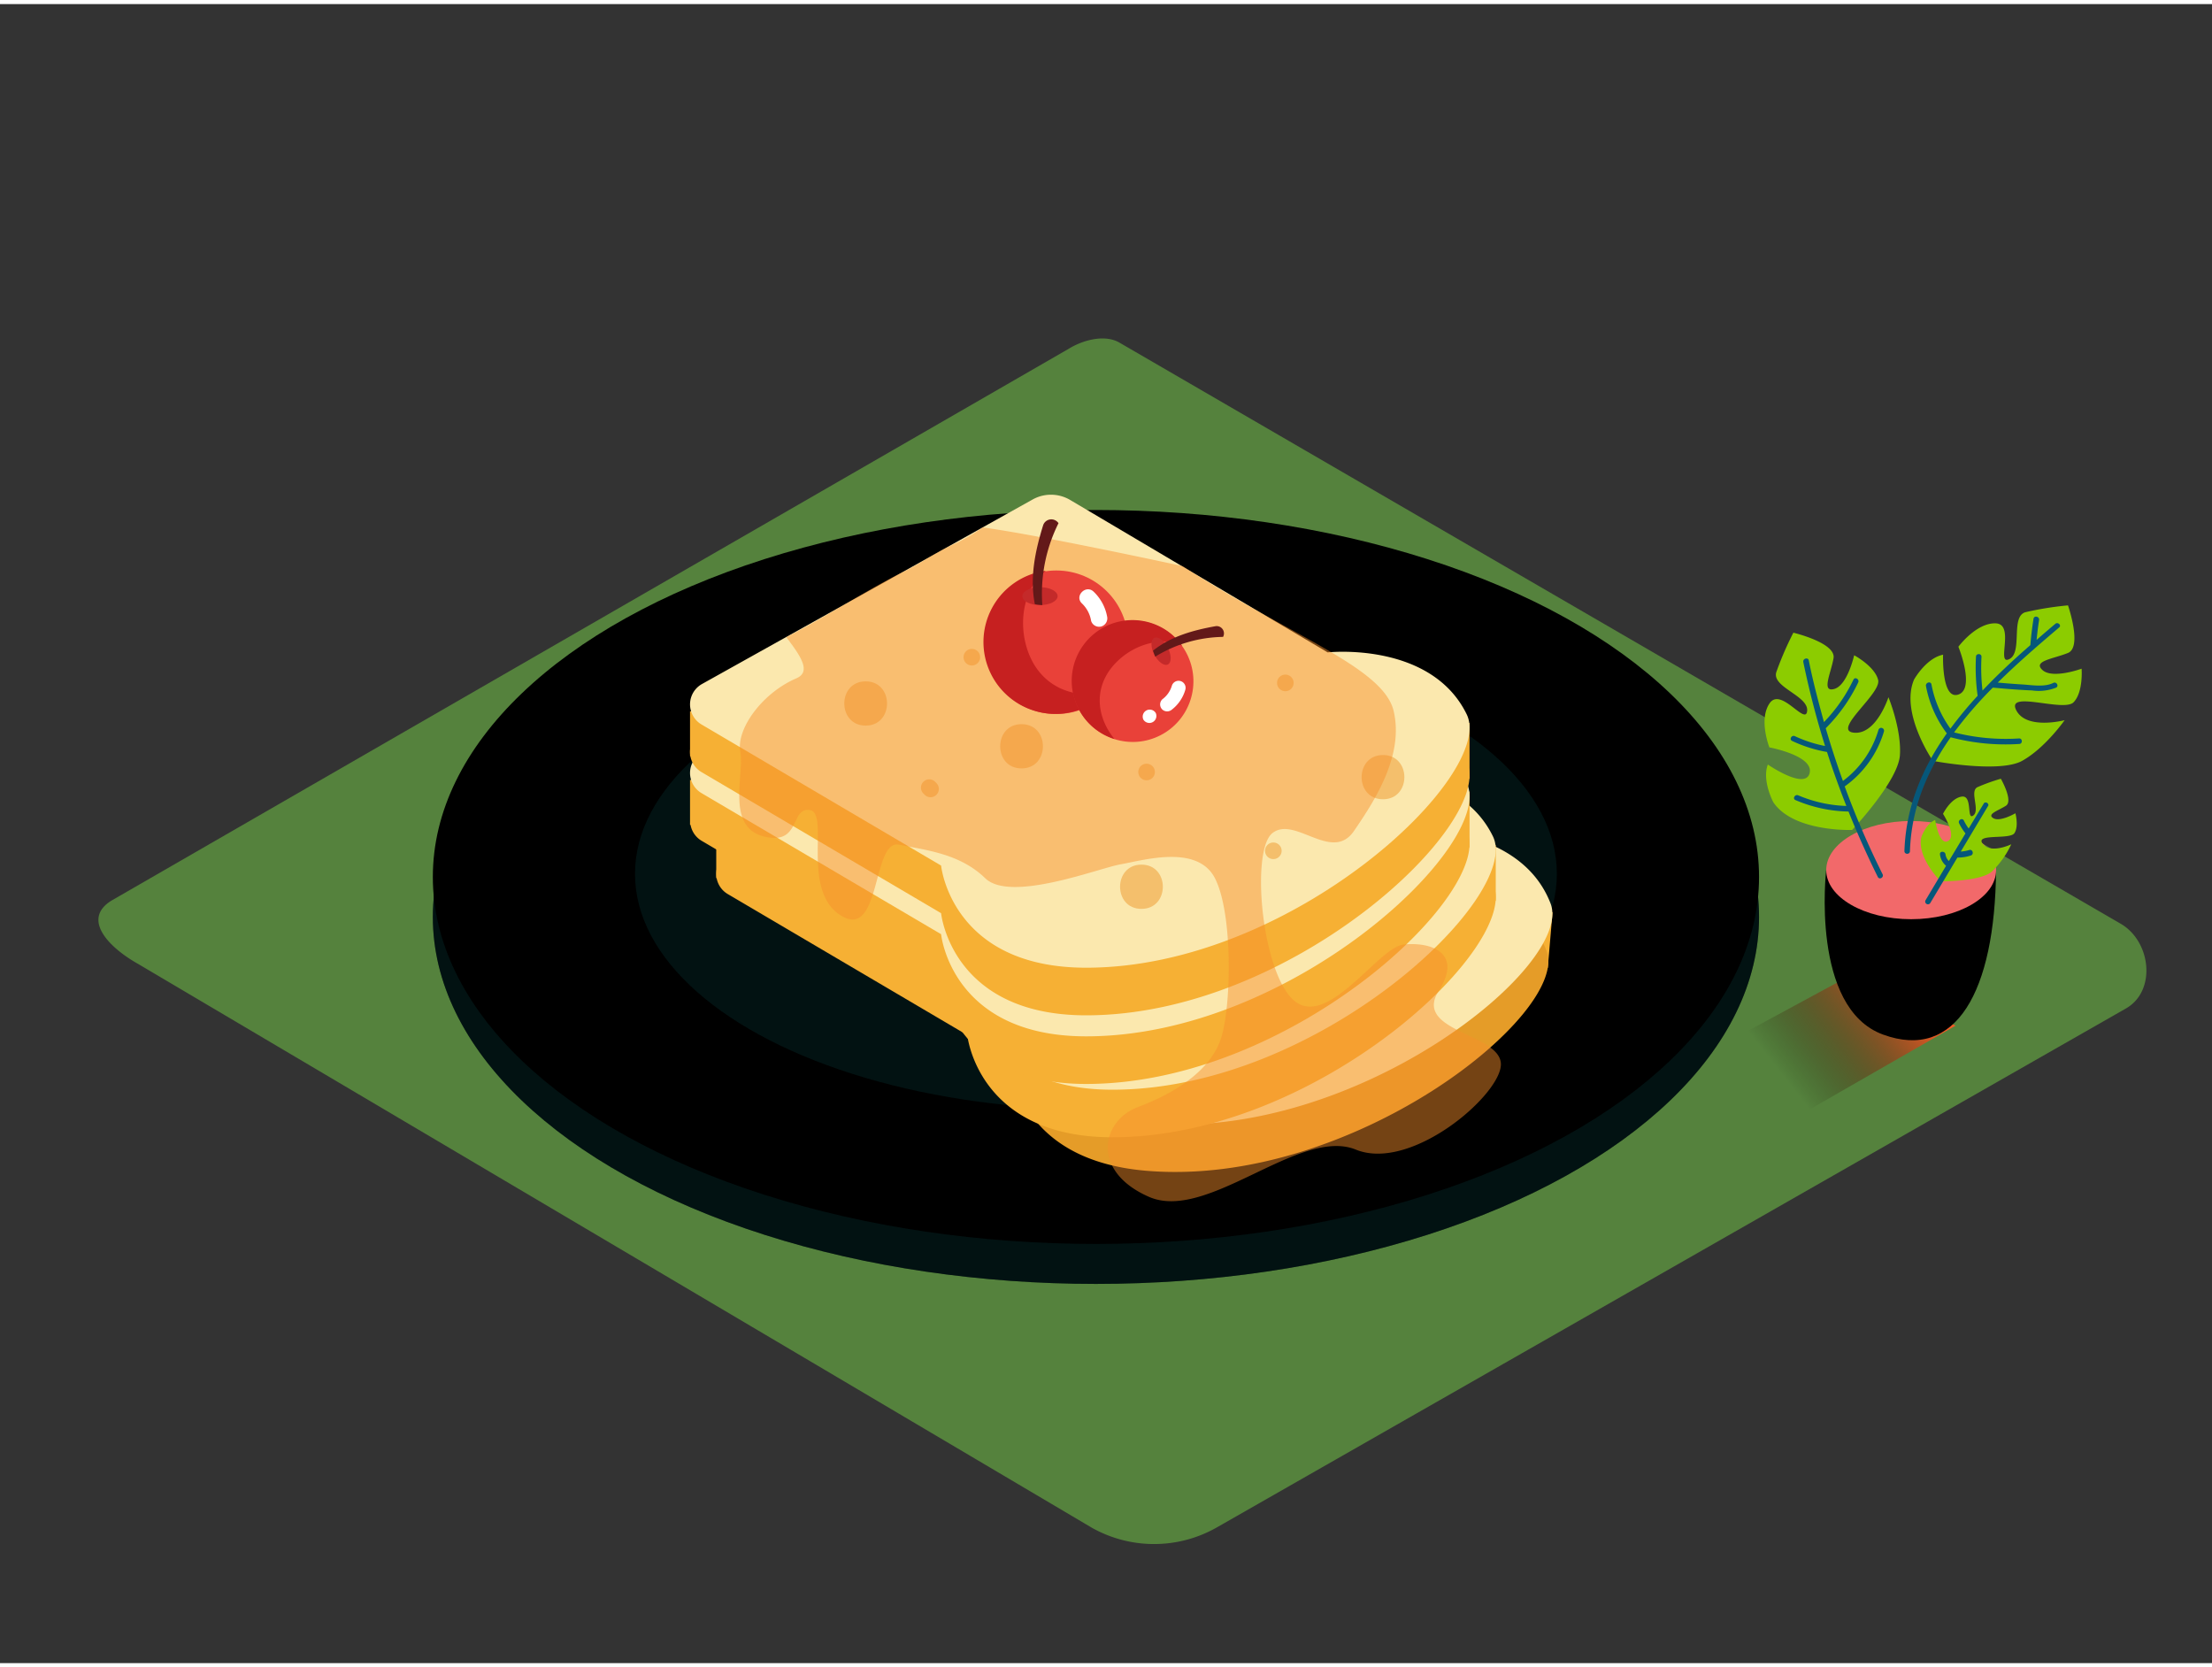 <svg xmlns="http://www.w3.org/2000/svg" xmlns:xlink="http://www.w3.org/1999/xlink" viewBox="0 0 400 300" width="406" height="306" class="illustration styles_illustrationTablet__1DWOa"><rect x="0" y="0" width="400" height="300" fill="#333333" stroke="none"/><defs><linearGradient id="linear-gradient" x1="322.52" y1="193.95" x2="344.01" y2="177.07" gradientUnits="userSpaceOnUse"><stop offset="0" stop-opacity="0"></stop><stop offset="1" stop-color="#f15a24"></stop></linearGradient></defs><title>PP</title><g style="isolation: isolate;"><g id="Layer_2" data-name="Layer 2"><path d="M197.46,275.53,25,173.58c-5.49-3.08-10.2-8.15-4.85-11.46L193.24,62.34c2.6-1.61,6.54-2.66,9.18-1.13L383.49,166.3c5.49,3.19,6.48,12.1,1,15.29L220.2,275.37A22.94,22.94,0,0,1,197.46,275.53Z" fill="#55823d"></path><ellipse cx="198.18" cy="165.07" rx="119.91" ry="66.36" fill="#000000"></ellipse><ellipse cx="198.18" cy="165.07" rx="119.91" ry="66.36" fill="#093e3e" opacity="0.29"></ellipse><ellipse cx="198.18" cy="157.84" rx="119.91" ry="66.36" fill="#000000"></ellipse><ellipse cx="198.18" cy="157.28" rx="83.35" ry="42.6" fill="#093e3e" opacity="0.29"></ellipse><polyline points="140.49 150.08 139.79 158.17 246.25 171.4 279.89 174.28 280.75 164.22" fill="#f6b034"></polyline><path d="M141.62,161.21l41,29.11s.23,18.55,24.56,20.64c37.23,3.2,76.84-28.49,72.48-39.76-5.32-13.77-24.1-13.32-24.1-13.32l-44-31.44a6.8,6.8,0,0,0-6.75-.66l-62.43,28.14A4.22,4.22,0,0,0,141.62,161.21Z" fill="#e59c28"></path><path d="M142.35,152.64l41,29.11s.23,18.55,24.56,20.64c37.23,3.2,76.84-28.49,72.48-39.76-5.32-13.77-24.1-13.32-24.1-13.32l-44-31.44a6.8,6.8,0,0,0-6.75-.66l-62.43,28.14A4.22,4.22,0,0,0,142.35,152.64Z" fill="#fbe8ae"></path><polyline points="129.52 149.93 129.52 158.05 236.72 162.15 270.48 162.15 270.48 152.04" fill="#f6b034"></polyline><path d="M131.6,160.93l43.32,25.51s1.81,18.47,26.23,18.47c37.37,0,74.12-34.95,68.82-45.81-6.47-13.26-25.15-11.21-25.15-11.21l-46.56-27.56a6.8,6.8,0,0,0-6.78-.09l-59.8,33.37A4.22,4.22,0,0,0,131.6,160.93Z" fill="#f6b034"></path><path d="M131.6,152.33l43.32,25.51s1.81,18.47,26.23,18.47c37.37,0,74.12-34.95,68.82-45.81-6.47-13.26-25.15-11.21-25.15-11.21l-46.56-27.56a6.8,6.8,0,0,0-6.78-.09L131.68,145A4.22,4.22,0,0,0,131.6,152.33Z" fill="#fbe8ae"></path><polyline points="124.78 140.29 124.78 148.41 231.97 152.5 265.74 152.5 265.74 142.4" fill="#f6b034"></polyline><path d="M126.86,151.29l43.32,25.51s1.81,18.47,26.23,18.47c37.37,0,74.12-34.95,68.82-45.81-6.47-13.26-25.15-11.21-25.15-11.21l-46.56-27.56a6.8,6.8,0,0,0-6.78-.09L126.94,144A4.22,4.22,0,0,0,126.86,151.29Z" fill="#f6b034"></path><path d="M126.86,142.68l43.32,25.51s1.81,18.47,26.23,18.47c37.37,0,74.12-34.95,68.82-45.81-6.47-13.26-25.15-11.21-25.15-11.21l-46.56-27.56a6.8,6.8,0,0,0-6.78-.09l-59.8,33.37A4.22,4.22,0,0,0,126.86,142.68Z" fill="#fbe8ae"></path><polyline points="124.78 127.88 124.78 136 231.97 140.09 265.74 140.09 265.74 129.99" fill="#f6b034"></polyline><path d="M126.86,138.88l43.32,25.51s1.81,18.47,26.23,18.47c37.37,0,74.12-34.95,68.82-45.81-6.47-13.26-25.15-11.21-25.15-11.21L193.52,98.27a6.8,6.8,0,0,0-6.78-.09l-59.8,33.37A4.22,4.22,0,0,0,126.86,138.88Z" fill="#f6b034"></path><path d="M126.86,130.27l43.32,25.51s1.81,18.47,26.23,18.47c37.37,0,74.12-34.95,68.82-45.81-6.47-13.26-25.15-11.21-25.15-11.21L193.52,89.67a6.8,6.8,0,0,0-6.78-.09l-59.8,33.37A4.22,4.22,0,0,0,126.86,130.27Z" fill="#fbe8ae"></path><path d="M195.26,110.08c-5.15,0-5.16,8,0,8S200.41,110.08,195.26,110.08Z" fill="#f4bf6c"></path><path d="M250.09,135.79c-5.15,0-5.16,8,0,8S255.24,135.79,250.09,135.79Z" fill="#f4bf6c"></path><path d="M206.41,155.61c-5.15,0-5.16,8,0,8S211.57,155.61,206.41,155.61Z" fill="#f4bf6c"></path><path d="M184.73,130.21c-5.15,0-5.16,8,0,8S189.88,130.21,184.73,130.21Z" fill="#f4bf6c"></path><path d="M156.54,122.47c-5.15,0-5.16,8,0,8S161.69,122.47,156.54,122.47Z" fill="#f4bf6c"></path><path d="M207.34,137.36a1.5,1.5,0,0,0,0,3A1.5,1.5,0,0,0,207.34,137.36Z" fill="#f4bf6c"></path><path d="M232.43,121.25a1.5,1.5,0,0,0,0,3A1.5,1.5,0,0,0,232.43,121.25Z" fill="#f4bf6c"></path><path d="M230.26,151.61a1.5,1.5,0,0,0,0,3A1.5,1.5,0,0,0,230.26,151.61Z" fill="#f4bf6c"></path><path d="M210.75,121.56a1.5,1.5,0,0,0,0,3A1.5,1.5,0,0,0,210.75,121.56Z" fill="#f4bf6c"></path><path d="M175.74,116.6a1.5,1.5,0,0,0,0,3A1.5,1.5,0,0,0,175.74,116.6Z" fill="#f4bf6c"></path><path d="M169.37,140.9l-.31-.31a1.5,1.5,0,0,0-2.12,2.12l.31.31a1.5,1.5,0,0,0,2.12-2.12Z" fill="#f4bf6c"></path><path d="M271.4,191.45c-.54-5.36-15.88-5.72-11.24-13s-2-8.91-6.42-8.38-13.38,14.81-19.44,10.35-8.25-27.28-4.22-30.5,10.78,5.38,14.74-.37,9.05-13.78,7.2-21.7-18.54-13.5-38.16-26.22c0,0-25.48-5.55-36.15-7a32.86,32.86,0,0,1-4.82,2.85c-4.42,2-5.95,3.43-9.35,5.09-6.68,3.25-14.26,8.32-21.35,11.91,2.51,3.31,4.61,6.24,1.82,7.44-6.24,2.68-10.89,9.2-10.14,13.28s-2.63,13.54,4.2,15.3,4.77-5.36,8.39-4.75-1.71,14.5,5.59,19.06S157.67,151,162.57,152s11,1.61,15.59,6.07,20.57-1.84,24.55-2.53,13.82-3.68,17,2.55,3,22.28,1.21,28.52-8.56,10.35-15.16,12.84-8.56,11.6,2,16.23S235,203,245.17,207.14,271.93,196.81,271.4,191.45Z" fill="#f68e2b" opacity="0.47" style="mix-blend-mode: multiply;"></path><path d="M324.74,201.32l28.9-16.6-20.13-8.48-25.18,13.63A145.55,145.55,0,0,0,324.74,201.32Z" fill="url(#linear-gradient)"></path><path d="M330.23,156.6s-2.9,24.92,10.28,29.74,20.24-7.72,20.44-29.74" fill="#000000"></path><ellipse cx="345.6" cy="156.6" rx="15.36" ry="8.88" fill="#f2696a"></ellipse><path d="M349.53,136.85s-6-8.71-3.4-14.72c0,0,2.17-3.87,5.24-4.48,0,0-.31,8.25,2.77,7.2s0-8.64,0-8.64,3.23-4.37,6.76-4.23,0,7.72,2.46,6.46.15-7.71,2.92-8.48a58.06,58.06,0,0,1,7.68-1.23s2.61,7.53,0,8.6-6.45,1.44-4.61,3.1,7.07-.25,7.07-.25.33,4.24-1.45,6.07-12.22-2.22-10.38,1.42,8.76,1.82,8.76,1.82-3.53,5.05-7.68,7.35S349.53,136.85,349.53,136.85Z" fill="#8ccc00"></path><path d="M350.94,158.64s-4.35-4.3-3.5-8c0,0,.82-2.43,2.5-3.1,0,0,.71,4.72,2.34,3.79s-.92-4.9-.92-4.9,1.37-2.83,3.39-3.12.82,4.38,2.09,3.41-.74-4.39.75-5.12a33.54,33.54,0,0,1,4.23-1.52s2.29,4,.92,4.88-3.51,1.51-2.29,2.25,4-.89,4-.89.64,2.37-.18,3.6-7.18,0-5.74,1.91,5.17.1,5.17.1a16.35,16.35,0,0,1-3.58,5C358,158.67,350.94,158.64,350.94,158.64Z" fill="#8ccc00"></path><path d="M334.92,149.34s-10.58.41-14.24-5c0,0-2.1-3.91-1-6.83,0,0,6.8,4.69,7.56,1.54s-7.28-4.64-7.28-4.64-2-5.07.06-8,6.51,4.15,6.77,1.4-6.42-4.27-5.58-7a58.06,58.06,0,0,1,3.09-7.14s7.75,1.84,7.26,4.62-2.25,6.22.14,5.55,3.59-6.09,3.59-6.09,3.75,2,4.34,4.48-8.44,9.12-4.38,9.52,6.24-6.41,6.24-6.41,2.36,5.69,2.08,10.43S334.92,149.34,334.92,149.34Z" fill="#8ccc00"></path><path d="M371.66,112.07q-1.68,1.42-3.38,2.9c.12-1.2.26-2.39.45-3.58.1-.63-.86-.9-1-.27q-.38,2.39-.58,4.8c-3,2.6-5.91,5.32-8.65,8.21a35.69,35.69,0,0,1-.18-6.11c0-.64-1-.64-1,0a36.71,36.71,0,0,0,.3,7.06,69.17,69.17,0,0,0-4.92,5.94,19.81,19.81,0,0,1-3.43-8c-.12-.63-1.08-.36-1,.27a20.49,20.49,0,0,0,3.69,8.47.51.51,0,0,0,.1.09c-4.4,6.23-7.42,13.22-7.68,21.32,0,.64,1,.64,1,0,.25-7.8,3.14-14.56,7.36-20.59a38.56,38.56,0,0,0,12.39,1.21c.64,0,.64-1,0-1a37.78,37.78,0,0,1-11.77-1.09,72.53,72.53,0,0,1,7-8.09l.09,0c2.33.21,4.67.41,7,.5a8.55,8.55,0,0,0,4.35-.5c.58-.29.07-1.15-.5-.86-1.62.81-3.87.38-5.6.28-1.48-.09-3-.21-4.44-.34,3.57-3.53,7.38-6.81,11.07-9.94C372.86,112.36,372.15,111.66,371.66,112.07Z" fill="#06577a"></path><path d="M340.68,131.53a.5.5,0,0,0-1-.27,17.71,17.71,0,0,1-6.42,9.22q-1.7-4.72-3.11-9.53a29.87,29.87,0,0,0,5.87-8.28c.28-.58-.59-1.09-.86-.5a29.1,29.1,0,0,1-5.33,7.67c-1-3.68-2-7.39-2.74-11.15-.13-.63-1.09-.36-1,.27q1.59,7.7,3.94,15.2a23.45,23.45,0,0,1-5.46-1.78c-.58-.27-1.09.59-.5.86a24.53,24.53,0,0,0,6.31,2h0c1.05,3.29,2.24,6.54,3.5,9.76a24.18,24.18,0,0,1-8.7-1.92c-.59-.25-1.1.61-.5.86a25.51,25.51,0,0,0,9.59,2.07q2.41,6,5.3,11.83c.29.58,1.15.07.86-.5a156.06,156.06,0,0,1-6.85-15.87h0A18.81,18.81,0,0,0,340.68,131.53Z" fill="#06577a"></path><path d="M358.79,144.46,356,149.08a8.62,8.62,0,0,1-.87-1.44c-.28-.58-1.14-.07-.86.5a9.53,9.53,0,0,0,1.15,1.82l0,0-3,5a2,2,0,0,1-.61-1.2c-.08-.63-1.08-.64-1,0a3.15,3.15,0,0,0,1.1,2.06l-3.73,6.26a.5.5,0,0,0,.86.5l4.92-8.25a7.47,7.47,0,0,0,2.43-.37c.61-.2.35-1.17-.27-1a6.65,6.65,0,0,1-1.55.29l5-8.36A.5.5,0,0,0,358.79,144.46Z" fill="#06577a"></path><circle cx="191.01" cy="115.4" r="12.98" fill="#e94139"></circle><path d="M185.42,115.47c-1.14-4.76.05-10.18,3.69-13a13,13,0,1,0,11,22C193.46,125.92,187.2,122.92,185.42,115.47Z" fill="#c62020"></path><path d="M200.2,110.74a8.3,8.3,0,0,0-2.44-4.49c-1.39-1.34-3.52.78-2.12,2.12a5.61,5.61,0,0,1,1.67,3.17,1.51,1.51,0,0,0,1.85,1A1.53,1.53,0,0,0,200.2,110.74Z" fill="#fff"></path><path d="M199.27,114.14a1.5,1.5,0,0,0,0,3A1.5,1.5,0,0,0,199.27,114.14Z" fill="#fff"></path><ellipse cx="188.06" cy="107.06" rx="3.19" ry="1.62" fill="#c42a2a"></ellipse><path d="M188.49,108.68a28.47,28.47,0,0,1,2.92-14.81,1.56,1.56,0,0,0-2.77.35c-1.46,4.7-2.45,9.48-1.51,14.29A9.48,9.48,0,0,0,188.49,108.68Z" fill="#631919"></path><circle cx="204.84" cy="122.48" r="10.97" transform="translate(-33.38 107.86) rotate(-27.37)" fill="#e94139"></circle><path d="M202.62,118.32c3.13-2.7,7.66-3.92,11.17-2.27a11,11,0,1,0-12.27,16.84C197.9,128.41,197.72,122.54,202.62,118.32Z" fill="#c62020"></path><path d="M211.91,127.58a7,7,0,0,0,2.43-3.58,1.27,1.27,0,0,0-2.42-.77,4.74,4.74,0,0,1-1.73,2.48,1.28,1.28,0,0,0-.07,1.79A1.3,1.3,0,0,0,211.91,127.58Z" fill="#fff"></path><path d="M209,128.2a1.27,1.27,0,0,0-2.25,1.17A1.27,1.27,0,0,0,209,128.2Z" fill="#fff"></path><ellipse cx="209.96" cy="117.03" rx="1.37" ry="2.7" transform="translate(-30.3 109.61) rotate(-27.37)" fill="#c42a2a"></ellipse><path d="M208.91,118a24.06,24.06,0,0,1,12.26-3.57,1.32,1.32,0,0,0-1.34-1.94c-4.09.73-8.07,1.84-11.32,4.42A8,8,0,0,0,208.91,118Z" fill="#631919"></path></g></g></svg>